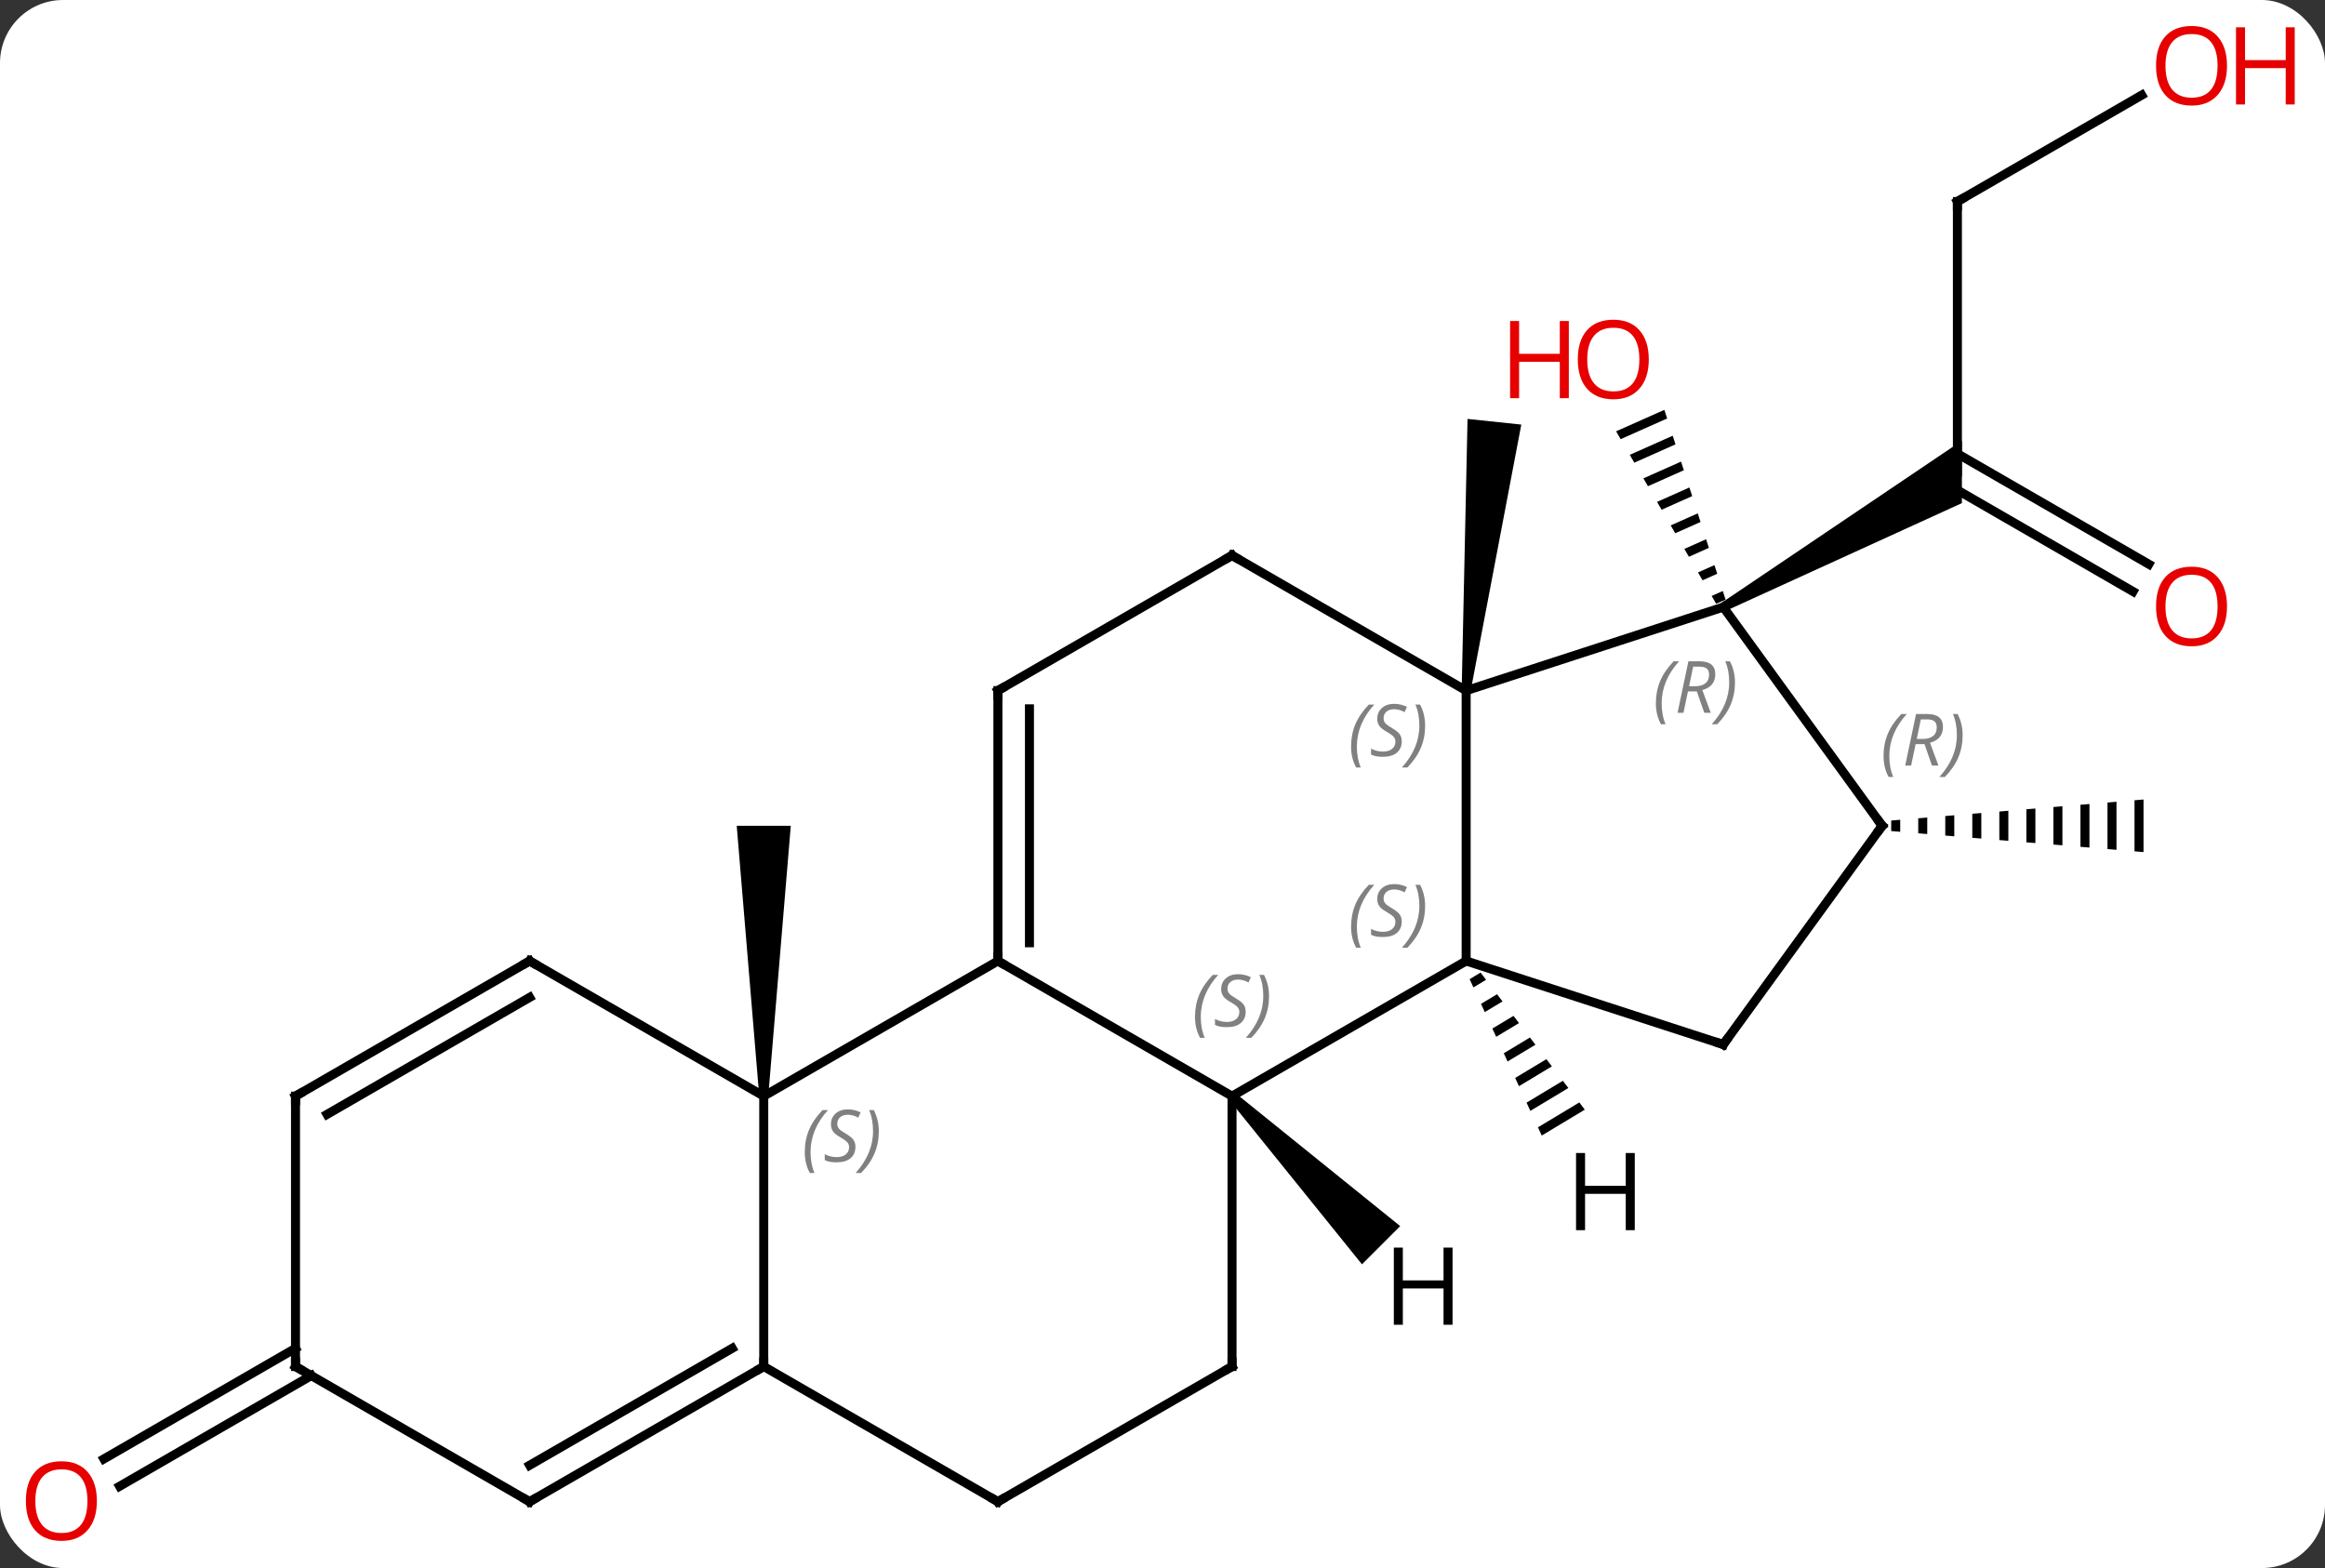 <svg width="258" viewBox="0 0 258 174" style="fill-opacity:1; color-rendering:auto; color-interpolation:auto; text-rendering:auto; stroke:black; stroke-linecap:square; stroke-miterlimit:10; shape-rendering:auto; stroke-opacity:1; fill:black; stroke-dasharray:none; font-weight:normal; stroke-width:1; font-family:'Open Sans'; font-style:normal; stroke-linejoin:miter; font-size:12; stroke-dashoffset:0; image-rendering:auto;" height="174" class="cas-substance-image" xmlns:xlink="http://www.w3.org/1999/xlink" xmlns="http://www.w3.org/2000/svg"><rect x="0" y="0" width="258" height="174" fill="#333333" stroke="none"/><svg class="cas-substance-single-component"><rect y="0" x="0" width="258" stroke="none" ry="7" rx="7" height="174" fill="white" class="cas-substance-group"/><svg y="0" x="0" width="258" viewBox="0 0 258 174" style="fill:black;" height="174" class="cas-substance-single-component-image"><svg><g><g transform="translate(125,87)" style="text-rendering:geometricPrecision; color-rendering:optimizeQuality; color-interpolation:linearRGB; stroke-linecap:butt; image-rendering:optimizeQuality;"><path style="stroke:none;" d="M38.192 -10.313 L37.198 -10.417 L37.849 -40.514 L43.816 -39.886 Z"/><line y2="-64.635" y1="-34.635" x2="92.208" x1="92.208" style="fill:none;"/><line y2="-21.361" y1="-33.12" x2="111.699" x1="91.333" style="fill:none;"/><line y2="-24.392" y1="-36.656" x2="113.449" x1="92.208" style="fill:none;"/><path style="stroke:none;" d="M66.478 -19.202 L65.978 -20.068 L92.708 -38.099 L92.708 -31.171 Z"/><line y2="-76.446" y1="-64.635" x2="112.665" x1="92.208" style="fill:none;"/><path style="stroke:none;" d="M59.69 -41.521 L54.336 -39.138 L54.841 -38.268 L54.841 -38.268 L59.999 -40.564 L59.69 -41.521 ZM60.617 -38.649 L55.851 -36.528 L55.851 -36.528 L56.356 -35.658 L56.356 -35.658 L60.925 -37.692 L60.925 -37.692 L60.617 -38.649 ZM61.543 -35.778 L57.365 -33.918 L57.365 -33.918 L57.87 -33.048 L57.87 -33.048 L61.852 -34.82 L61.852 -34.82 L61.543 -35.778 ZM62.469 -32.906 L58.88 -31.308 L58.88 -31.308 L59.385 -30.438 L59.385 -30.438 L62.778 -31.949 L62.469 -32.906 ZM63.396 -30.034 L60.394 -28.698 L60.394 -28.698 L60.899 -27.828 L60.899 -27.828 L63.705 -29.077 L63.705 -29.077 L63.396 -30.034 ZM64.322 -27.163 L61.908 -26.088 L61.908 -26.088 L62.413 -25.218 L64.631 -26.205 L64.322 -27.163 ZM65.248 -24.291 L63.423 -23.479 L63.928 -22.608 L63.928 -22.608 L65.557 -23.334 L65.248 -24.291 ZM66.175 -21.419 L64.937 -20.869 L64.937 -20.869 L65.442 -19.999 L65.442 -19.999 L66.484 -20.462 L66.484 -20.462 L66.175 -21.419 Z"/><path style="stroke:none;" d="M85.862 3.968 L84.862 4.052 L84.862 5.218 L85.862 5.302 L85.862 3.968 ZM88.862 3.718 L87.862 3.802 L87.862 5.468 L88.862 5.552 L88.862 3.718 ZM91.862 3.468 L90.862 3.552 L90.862 5.718 L91.862 5.802 L91.862 3.468 ZM94.862 3.218 L93.862 3.302 L93.862 5.968 L94.862 6.052 L94.862 3.218 ZM97.862 2.968 L96.862 3.052 L96.862 6.218 L97.862 6.302 L97.862 2.968 ZM100.862 2.718 L99.862 2.802 L99.862 6.468 L100.862 6.552 L100.862 2.718 ZM103.862 2.468 L102.862 2.552 L102.862 6.718 L103.862 6.802 L103.862 2.468 ZM106.862 2.218 L105.862 2.302 L105.862 6.968 L106.862 7.052 L106.862 2.218 ZM109.862 1.968 L108.862 2.052 L108.862 7.218 L109.862 7.302 L109.862 1.968 ZM112.862 1.718 L111.862 1.802 L111.862 7.468 L112.862 7.552 L112.862 1.718 Z"/><path style="stroke:none;" d="M-39.748 34.635 L-40.748 34.635 L-43.248 4.635 L-37.248 4.635 Z"/><line y2="65.645" y1="77.924" x2="-90.458" x1="-111.725" style="fill:none;"/><line y2="62.614" y1="74.893" x2="-92.208" x1="-113.475" style="fill:none;"/><line y2="19.635" y1="-10.365" x2="37.695" x1="37.695" style="fill:none;"/><line y2="-19.635" y1="-10.365" x2="66.228" x1="37.695" style="fill:none;"/><line y2="-25.365" y1="-10.365" x2="11.715" x1="37.695" style="fill:none;"/><line y2="34.635" y1="19.635" x2="11.715" x1="37.695" style="fill:none;"/><line y2="28.905" y1="19.635" x2="66.228" x1="37.695" style="fill:none;"/><line y2="4.635" y1="-19.635" x2="83.862" x1="66.228" style="fill:none;"/><line y2="-10.365" y1="-25.365" x2="-14.265" x1="11.715" style="fill:none;"/><line y2="19.635" y1="34.635" x2="-14.265" x1="11.715" style="fill:none;"/><line y2="64.635" y1="34.635" x2="11.715" x1="11.715" style="fill:none;"/><line y2="4.635" y1="28.905" x2="83.862" x1="66.228" style="fill:none;"/><line y2="19.635" y1="-10.365" x2="-14.265" x1="-14.265" style="fill:none;"/><line y2="17.614" y1="-8.344" x2="-10.765" x1="-10.765" style="fill:none;"/><line y2="34.635" y1="19.635" x2="-40.248" x1="-14.265" style="fill:none;"/><line y2="79.635" y1="64.635" x2="-14.265" x1="11.715" style="fill:none;"/><line y2="64.635" y1="34.635" x2="-40.248" x1="-40.248" style="fill:none;"/><line y2="19.635" y1="34.635" x2="-66.228" x1="-40.248" style="fill:none;"/><line y2="64.635" y1="79.635" x2="-40.248" x1="-14.265" style="fill:none;"/><line y2="79.635" y1="64.635" x2="-66.228" x1="-40.248" style="fill:none;"/><line y2="75.594" y1="62.614" x2="-66.228" x1="-43.748" style="fill:none;"/><line y2="34.635" y1="19.635" x2="-92.208" x1="-66.228" style="fill:none;"/><line y2="36.656" y1="23.677" x2="-88.708" x1="-66.228" style="fill:none;"/><line y2="64.635" y1="79.635" x2="-92.208" x1="-66.228" style="fill:none;"/><line y2="64.635" y1="34.635" x2="-92.208" x1="-92.208" style="fill:none;"/><path style="stroke:none;" d="M39.298 20.923 L38.08 21.656 L38.501 22.569 L38.501 22.569 L39.907 21.724 L39.907 21.724 L39.298 20.923 ZM41.124 23.325 L39.343 24.396 L39.343 24.396 L39.765 25.309 L41.733 24.125 L41.733 24.125 L41.124 23.325 ZM42.95 25.727 L40.607 27.136 L41.029 28.049 L41.029 28.049 L43.559 26.527 L42.95 25.727 ZM44.776 28.128 L41.871 29.875 L42.292 30.789 L45.385 28.929 L44.776 28.128 ZM46.602 30.53 L43.135 32.615 L43.556 33.529 L43.556 33.529 L47.211 31.331 L47.211 31.331 L46.602 30.53 ZM48.428 32.932 L44.398 35.355 L44.398 35.355 L44.82 36.269 L49.036 33.732 L49.036 33.732 L48.428 32.932 ZM50.254 35.334 L45.662 38.095 L45.662 38.095 L46.084 39.008 L50.862 36.134 L50.254 35.334 Z"/><path style="stroke:none;" d="M11.361 34.989 L12.069 34.281 L30.377 49.055 L26.135 53.297 Z"/><path style="fill:none; stroke-miterlimit:5;" d="M92.208 -64.135 L92.208 -64.635 L92.641 -64.885"/></g><g transform="translate(125,87)" style="stroke-linecap:butt; fill:rgb(230,0,0); text-rendering:geometricPrecision; color-rendering:optimizeQuality; image-rendering:optimizeQuality; font-family:'Open Sans'; stroke:rgb(230,0,0); color-interpolation:linearRGB; stroke-miterlimit:5;"><path style="stroke:none;" d="M122.126 -19.705 Q122.126 -17.643 121.086 -16.463 Q120.047 -15.283 118.204 -15.283 Q116.313 -15.283 115.282 -16.448 Q114.251 -17.612 114.251 -19.721 Q114.251 -21.815 115.282 -22.963 Q116.313 -24.112 118.204 -24.112 Q120.063 -24.112 121.094 -22.94 Q122.126 -21.768 122.126 -19.705 ZM115.297 -19.705 Q115.297 -17.971 116.04 -17.065 Q116.782 -16.158 118.204 -16.158 Q119.626 -16.158 120.352 -17.057 Q121.079 -17.955 121.079 -19.705 Q121.079 -21.44 120.352 -22.33 Q119.626 -23.221 118.204 -23.221 Q116.782 -23.221 116.04 -22.323 Q115.297 -21.424 115.297 -19.705 Z"/><path style="stroke:none;" d="M122.126 -79.705 Q122.126 -77.643 121.086 -76.463 Q120.047 -75.283 118.204 -75.283 Q116.313 -75.283 115.282 -76.448 Q114.251 -77.612 114.251 -79.721 Q114.251 -81.815 115.282 -82.963 Q116.313 -84.112 118.204 -84.112 Q120.063 -84.112 121.094 -82.94 Q122.126 -81.768 122.126 -79.705 ZM115.297 -79.705 Q115.297 -77.971 116.04 -77.065 Q116.782 -76.158 118.204 -76.158 Q119.626 -76.158 120.352 -77.057 Q121.079 -77.955 121.079 -79.705 Q121.079 -81.44 120.352 -82.33 Q119.626 -83.221 118.204 -83.221 Q116.782 -83.221 116.04 -82.323 Q115.297 -81.424 115.297 -79.705 Z"/><path style="stroke:none;" d="M129.641 -75.408 L128.641 -75.408 L128.641 -79.44 L124.126 -79.44 L124.126 -75.408 L123.126 -75.408 L123.126 -83.971 L124.126 -83.971 L124.126 -80.33 L128.641 -80.33 L128.641 -83.971 L129.641 -83.971 L129.641 -75.408 Z"/><path style="stroke:none;" d="M57.962 -47.113 Q57.962 -45.051 56.922 -43.871 Q55.883 -42.691 54.04 -42.691 Q52.149 -42.691 51.118 -43.855 Q50.087 -45.02 50.087 -47.129 Q50.087 -49.223 51.118 -50.371 Q52.149 -51.52 54.04 -51.52 Q55.899 -51.52 56.93 -50.348 Q57.962 -49.176 57.962 -47.113 ZM51.133 -47.113 Q51.133 -45.379 51.876 -44.473 Q52.618 -43.566 54.04 -43.566 Q55.462 -43.566 56.188 -44.465 Q56.915 -45.363 56.915 -47.113 Q56.915 -48.848 56.188 -49.738 Q55.462 -50.629 54.04 -50.629 Q52.618 -50.629 51.876 -49.73 Q51.133 -48.832 51.133 -47.113 Z"/><path style="stroke:none;" d="M49.087 -42.816 L48.087 -42.816 L48.087 -46.848 L43.571 -46.848 L43.571 -42.816 L42.571 -42.816 L42.571 -51.379 L43.571 -51.379 L43.571 -47.738 L48.087 -47.738 L48.087 -51.379 L49.087 -51.379 L49.087 -42.816 Z"/><path style="stroke:none;" d="M-114.251 79.565 Q-114.251 81.627 -115.29 82.807 Q-116.329 83.987 -118.172 83.987 Q-120.063 83.987 -121.094 82.823 Q-122.126 81.658 -122.126 79.549 Q-122.126 77.455 -121.094 76.307 Q-120.063 75.158 -118.172 75.158 Q-116.313 75.158 -115.282 76.33 Q-114.251 77.502 -114.251 79.565 ZM-121.079 79.565 Q-121.079 81.299 -120.336 82.205 Q-119.594 83.112 -118.172 83.112 Q-116.751 83.112 -116.024 82.213 Q-115.297 81.315 -115.297 79.565 Q-115.297 77.83 -116.024 76.94 Q-116.751 76.049 -118.172 76.049 Q-119.594 76.049 -120.336 76.948 Q-121.079 77.846 -121.079 79.565 Z"/></g><g transform="translate(125,87)" style="stroke-linecap:butt; font-size:8.4px; fill:gray; text-rendering:geometricPrecision; image-rendering:optimizeQuality; color-rendering:optimizeQuality; font-family:'Open Sans'; font-style:italic; stroke:gray; color-interpolation:linearRGB; stroke-miterlimit:5;"><path style="stroke:none;" d="M24.926 -4.162 Q24.926 -5.49 25.395 -6.615 Q25.864 -7.74 26.895 -8.818 L27.504 -8.818 Q26.536 -7.756 26.051 -6.584 Q25.567 -5.412 25.567 -4.178 Q25.567 -2.849 26.004 -1.834 L25.489 -1.834 Q24.926 -2.865 24.926 -4.162 ZM30.549 -4.756 Q30.549 -3.928 30.002 -3.474 Q29.455 -3.021 28.455 -3.021 Q28.049 -3.021 27.736 -3.076 Q27.424 -3.131 27.142 -3.271 L27.142 -3.928 Q27.767 -3.599 28.471 -3.599 Q29.096 -3.599 29.471 -3.896 Q29.846 -4.193 29.846 -4.709 Q29.846 -5.021 29.642 -5.248 Q29.439 -5.474 28.877 -5.803 Q28.283 -6.131 28.057 -6.459 Q27.83 -6.787 27.83 -7.24 Q27.83 -7.974 28.346 -8.435 Q28.861 -8.896 29.705 -8.896 Q30.08 -8.896 30.416 -8.818 Q30.752 -8.74 31.127 -8.568 L30.861 -7.974 Q30.611 -8.131 30.291 -8.217 Q29.971 -8.303 29.705 -8.303 Q29.174 -8.303 28.853 -8.029 Q28.533 -7.756 28.533 -7.287 Q28.533 -7.084 28.603 -6.935 Q28.674 -6.787 28.814 -6.654 Q28.955 -6.521 29.377 -6.271 Q29.939 -5.928 30.142 -5.732 Q30.346 -5.537 30.447 -5.303 Q30.549 -5.068 30.549 -4.756 ZM33.143 -6.474 Q33.143 -5.146 32.667 -4.013 Q32.19 -2.881 31.174 -1.834 L30.565 -1.834 Q32.503 -3.99 32.503 -6.474 Q32.503 -7.803 32.065 -8.818 L32.581 -8.818 Q33.143 -7.756 33.143 -6.474 Z"/><path style="stroke:none;" d="M24.926 15.838 Q24.926 14.51 25.395 13.385 Q25.864 12.26 26.895 11.182 L27.504 11.182 Q26.536 12.244 26.051 13.416 Q25.567 14.588 25.567 15.823 Q25.567 17.151 26.004 18.166 L25.489 18.166 Q24.926 17.135 24.926 15.838 ZM30.549 15.244 Q30.549 16.073 30.002 16.526 Q29.455 16.979 28.455 16.979 Q28.049 16.979 27.736 16.924 Q27.424 16.869 27.142 16.729 L27.142 16.073 Q27.767 16.401 28.471 16.401 Q29.096 16.401 29.471 16.104 Q29.846 15.807 29.846 15.291 Q29.846 14.979 29.642 14.752 Q29.439 14.526 28.877 14.198 Q28.283 13.869 28.057 13.541 Q27.83 13.213 27.83 12.76 Q27.83 12.026 28.346 11.565 Q28.861 11.104 29.705 11.104 Q30.08 11.104 30.416 11.182 Q30.752 11.26 31.127 11.432 L30.861 12.026 Q30.611 11.869 30.291 11.784 Q29.971 11.698 29.705 11.698 Q29.174 11.698 28.853 11.971 Q28.533 12.244 28.533 12.713 Q28.533 12.916 28.603 13.065 Q28.674 13.213 28.814 13.346 Q28.955 13.479 29.377 13.729 Q29.939 14.073 30.142 14.268 Q30.346 14.463 30.447 14.698 Q30.549 14.932 30.549 15.244 ZM33.143 13.526 Q33.143 14.854 32.667 15.987 Q32.19 17.119 31.174 18.166 L30.565 18.166 Q32.503 16.01 32.503 13.526 Q32.503 12.198 32.065 11.182 L32.581 11.182 Q33.143 12.244 33.143 13.526 Z"/><path style="stroke:none;" d="M58.749 -8.96 Q58.749 -10.289 59.218 -11.414 Q59.687 -12.539 60.718 -13.617 L61.327 -13.617 Q60.358 -12.554 59.874 -11.382 Q59.39 -10.21 59.39 -8.976 Q59.39 -7.648 59.827 -6.632 L59.312 -6.632 Q58.749 -7.663 58.749 -8.96 ZM62.309 -10.273 L61.809 -7.898 L61.153 -7.898 L62.356 -13.617 L63.606 -13.617 Q65.341 -13.617 65.341 -12.179 Q65.341 -10.82 63.903 -10.429 L64.841 -7.898 L64.122 -7.898 L63.294 -10.273 L62.309 -10.273 ZM62.887 -13.023 Q62.497 -11.101 62.434 -10.851 L63.09 -10.851 Q63.84 -10.851 64.247 -11.179 Q64.653 -11.507 64.653 -12.132 Q64.653 -12.601 64.395 -12.812 Q64.137 -13.023 63.544 -13.023 L62.887 -13.023 ZM67.526 -11.273 Q67.526 -9.945 67.05 -8.812 Q66.573 -7.679 65.558 -6.632 L64.948 -6.632 Q66.886 -8.789 66.886 -11.273 Q66.886 -12.601 66.448 -13.617 L66.964 -13.617 Q67.526 -12.554 67.526 -11.273 Z"/><path style="fill:none; stroke:black;" d="M12.148 -25.115 L11.715 -25.365 L11.282 -25.115"/><path style="stroke:none;" d="M7.606 25.838 Q7.606 24.51 8.075 23.385 Q8.544 22.26 9.575 21.182 L10.185 21.182 Q9.216 22.244 8.732 23.416 Q8.247 24.588 8.247 25.823 Q8.247 27.151 8.685 28.166 L8.169 28.166 Q7.606 27.135 7.606 25.838 ZM13.229 25.244 Q13.229 26.073 12.682 26.526 Q12.135 26.979 11.135 26.979 Q10.729 26.979 10.416 26.924 Q10.104 26.869 9.823 26.729 L9.823 26.073 Q10.448 26.401 11.151 26.401 Q11.776 26.401 12.151 26.104 Q12.526 25.807 12.526 25.291 Q12.526 24.979 12.323 24.752 Q12.12 24.526 11.557 24.198 Q10.963 23.869 10.737 23.541 Q10.51 23.213 10.51 22.76 Q10.51 22.026 11.026 21.565 Q11.541 21.104 12.385 21.104 Q12.76 21.104 13.096 21.182 Q13.432 21.26 13.807 21.432 L13.541 22.026 Q13.291 21.869 12.971 21.783 Q12.651 21.698 12.385 21.698 Q11.854 21.698 11.534 21.971 Q11.213 22.244 11.213 22.713 Q11.213 22.916 11.284 23.065 Q11.354 23.213 11.495 23.346 Q11.635 23.479 12.057 23.729 Q12.62 24.073 12.823 24.268 Q13.026 24.463 13.127 24.698 Q13.229 24.932 13.229 25.244 ZM15.823 23.526 Q15.823 24.854 15.347 25.987 Q14.87 27.119 13.855 28.166 L13.245 28.166 Q15.183 26.01 15.183 23.526 Q15.183 22.198 14.745 21.182 L15.261 21.182 Q15.823 22.244 15.823 23.526 Z"/><path style="fill:none; stroke:black;" d="M65.752 28.75 L66.228 28.905 L66.522 28.5"/><path style="fill:none; stroke:black;" d="M83.568 4.231 L83.862 4.635 L83.568 5.04"/><path style="stroke:none;" d="M84.013 -3.111 Q84.013 -4.439 84.482 -5.564 Q84.951 -6.689 85.982 -7.767 L86.591 -7.767 Q85.623 -6.705 85.138 -5.533 Q84.654 -4.361 84.654 -3.127 Q84.654 -1.799 85.091 -0.783 L84.576 -0.783 Q84.013 -1.814 84.013 -3.111 ZM87.573 -4.424 L87.073 -2.049 L86.417 -2.049 L87.62 -7.767 L88.87 -7.767 Q90.605 -7.767 90.605 -6.33 Q90.605 -4.97 89.167 -4.58 L90.105 -2.049 L89.386 -2.049 L88.558 -4.424 L87.573 -4.424 ZM88.151 -7.174 Q87.761 -5.252 87.698 -5.002 L88.355 -5.002 Q89.105 -5.002 89.511 -5.33 Q89.917 -5.658 89.917 -6.283 Q89.917 -6.752 89.659 -6.963 Q89.401 -7.174 88.808 -7.174 L88.151 -7.174 ZM92.79 -5.424 Q92.79 -4.095 92.314 -2.963 Q91.837 -1.83 90.822 -0.783 L90.212 -0.783 Q92.15 -2.939 92.15 -5.424 Q92.15 -6.752 91.712 -7.767 L92.228 -7.767 Q92.79 -6.705 92.79 -5.424 Z"/><path style="fill:none; stroke:black;" d="M-13.832 -10.615 L-14.265 -10.365 L-14.265 -9.865"/><path style="fill:none; stroke:black;" d="M-14.265 19.135 L-14.265 19.635 L-13.832 19.885"/><path style="fill:none; stroke:black;" d="M11.715 64.135 L11.715 64.635 L11.282 64.885"/><path style="stroke:none;" d="M-35.696 40.838 Q-35.696 39.51 -35.228 38.385 Q-34.759 37.26 -33.728 36.182 L-33.118 36.182 Q-34.087 37.245 -34.571 38.416 Q-35.056 39.588 -35.056 40.823 Q-35.056 42.151 -34.618 43.166 L-35.134 43.166 Q-35.696 42.135 -35.696 40.838 ZM-30.074 40.245 Q-30.074 41.073 -30.621 41.526 Q-31.168 41.979 -32.167 41.979 Q-32.574 41.979 -32.886 41.924 Q-33.199 41.87 -33.48 41.729 L-33.48 41.073 Q-32.855 41.401 -32.152 41.401 Q-31.527 41.401 -31.152 41.104 Q-30.777 40.807 -30.777 40.291 Q-30.777 39.979 -30.98 39.752 Q-31.183 39.526 -31.746 39.198 Q-32.339 38.87 -32.566 38.541 Q-32.792 38.213 -32.792 37.76 Q-32.792 37.026 -32.277 36.565 Q-31.761 36.104 -30.918 36.104 Q-30.543 36.104 -30.207 36.182 Q-29.871 36.26 -29.496 36.432 L-29.761 37.026 Q-30.011 36.87 -30.332 36.784 Q-30.652 36.698 -30.918 36.698 Q-31.449 36.698 -31.769 36.971 Q-32.089 37.245 -32.089 37.713 Q-32.089 37.916 -32.019 38.065 Q-31.949 38.213 -31.808 38.346 Q-31.668 38.479 -31.246 38.729 Q-30.683 39.073 -30.48 39.268 Q-30.277 39.463 -30.175 39.698 Q-30.074 39.932 -30.074 40.245 ZM-27.479 38.526 Q-27.479 39.854 -27.956 40.987 Q-28.432 42.12 -29.448 43.166 L-30.057 43.166 Q-28.12 41.01 -28.12 38.526 Q-28.12 37.198 -28.557 36.182 L-28.042 36.182 Q-27.479 37.245 -27.479 38.526 Z"/><path style="fill:none; stroke:black;" d="M-13.832 79.385 L-14.265 79.635 L-14.698 79.385"/><path style="fill:none; stroke:black;" d="M-40.681 64.885 L-40.248 64.635 L-40.248 64.135"/><path style="fill:none; stroke:black;" d="M-65.795 19.885 L-66.228 19.635 L-66.661 19.885"/><path style="fill:none; stroke:black;" d="M-65.795 79.385 L-66.228 79.635 L-66.661 79.385"/><path style="fill:none; stroke:black;" d="M-91.775 34.385 L-92.208 34.635 L-92.208 35.135"/><path style="fill:none; stroke:black;" d="M-91.775 64.885 L-92.208 64.635 L-92.208 64.135"/></g><g transform="translate(125,87)" style="stroke-linecap:butt; text-rendering:geometricPrecision; color-rendering:optimizeQuality; image-rendering:optimizeQuality; font-family:'Open Sans'; color-interpolation:linearRGB; stroke-miterlimit:5;"><path style="stroke:none;" d="M56.406 49.507 L55.406 49.507 L55.406 45.476 L50.89 45.476 L50.89 49.507 L49.89 49.507 L49.89 40.945 L50.89 40.945 L50.89 44.585 L55.406 44.585 L55.406 40.945 L56.406 40.945 L56.406 49.507 Z"/><path style="stroke:none;" d="M36.186 60.004 L35.186 60.004 L35.186 55.973 L30.67 55.973 L30.67 60.004 L29.67 60.004 L29.67 51.442 L30.67 51.442 L30.67 55.082 L35.186 55.082 L35.186 51.442 L36.186 51.442 L36.186 60.004 Z"/></g></g></svg></svg></svg></svg>